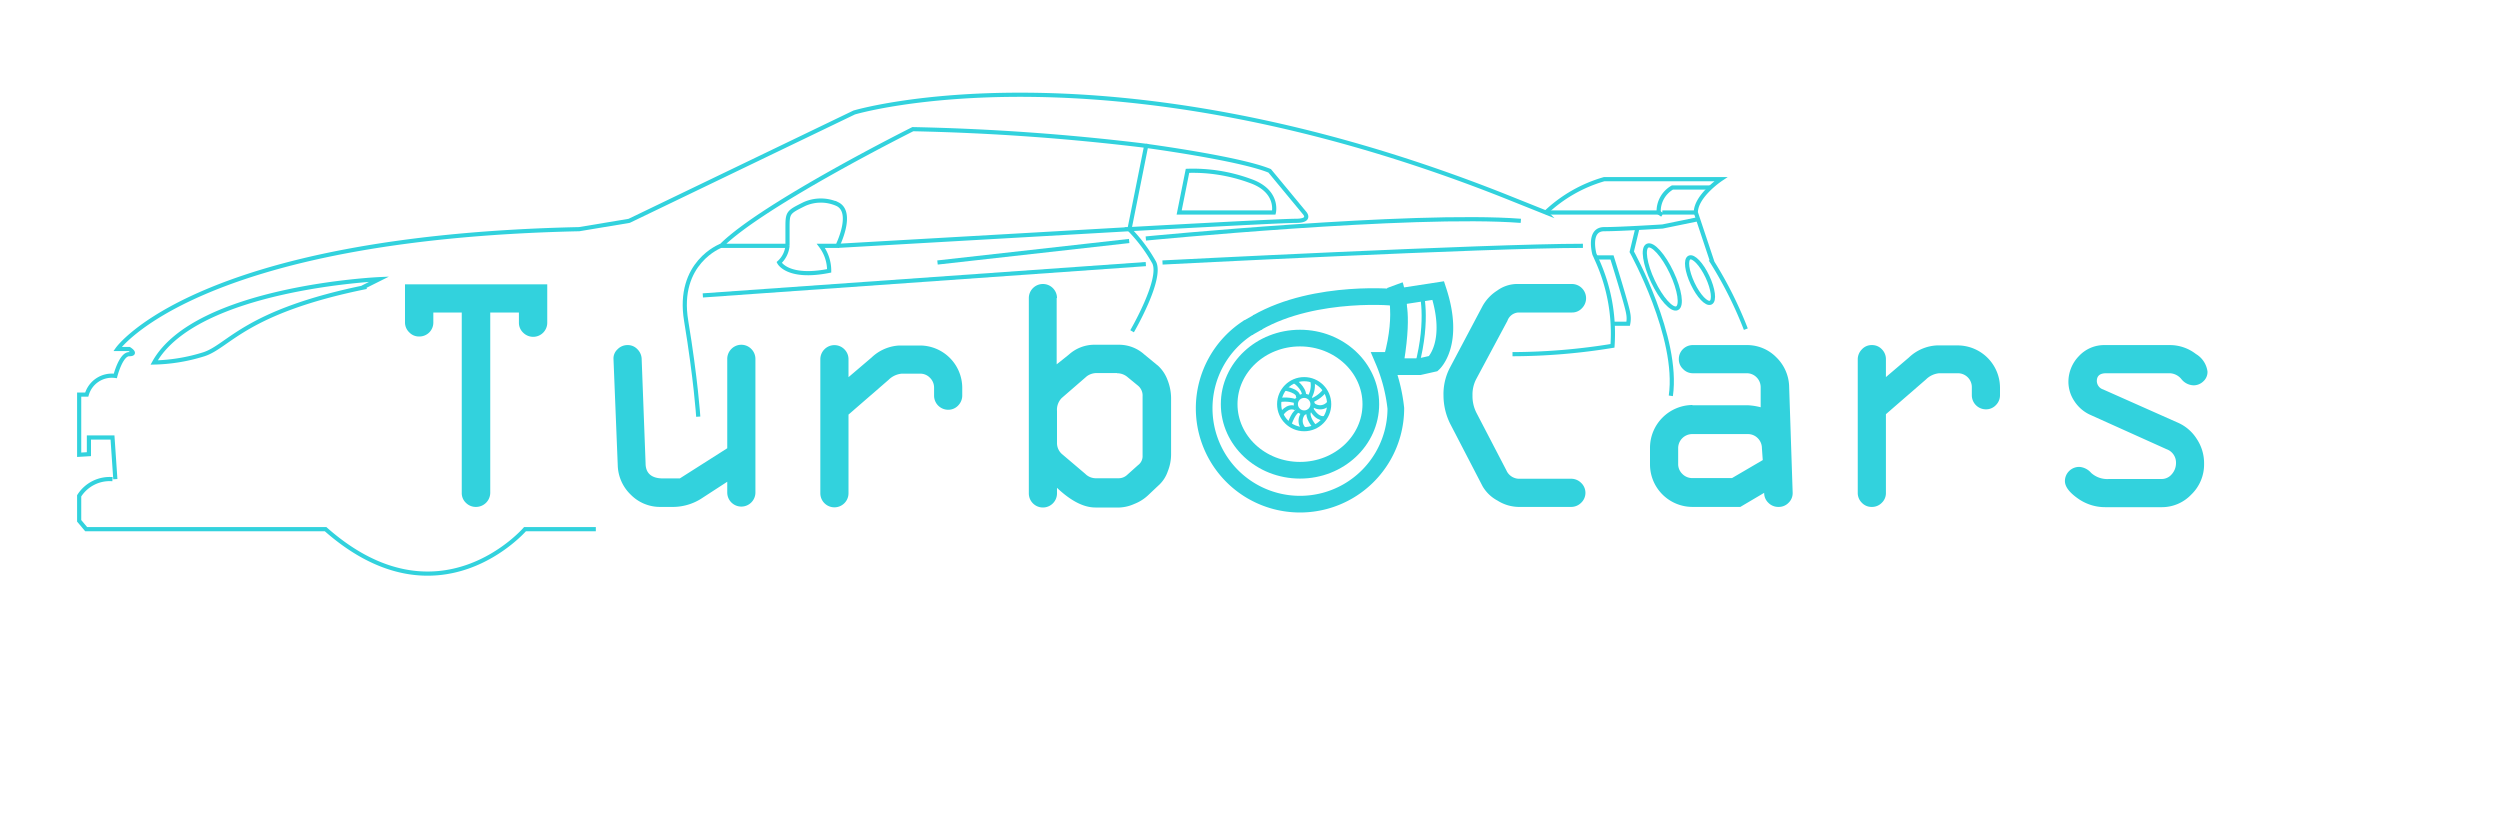<svg xmlns="http://www.w3.org/2000/svg" viewBox="0 0 300 100"><defs><style>.cls-1{fill:#32d2dd;}.cls-2,.cls-3{fill:none;stroke:#32d2dd;stroke-miterlimit:10;}.cls-2{stroke-width:2px;}.cls-3{stroke-width:0.5px;}</style></defs><g id="Warstwa_1" data-name="Warstwa 1"><path class="cls-1" d="M48.6,38.69V34.12H65.67v4.61A1.69,1.69,0,0,1,64,40.42a1.7,1.7,0,0,1-1.22-.5,1.62,1.62,0,0,1-.51-1.19V37.5H58.83V59.14a1.71,1.71,0,0,1-1.69,1.69,1.67,1.67,0,0,1-1.23-.49,1.6,1.6,0,0,1-.5-1.2V37.5H52v1.19a1.67,1.67,0,0,1-1.69,1.69,1.59,1.59,0,0,1-1.19-.49A1.64,1.64,0,0,1,48.6,38.69Z"/><path class="cls-1" d="M81.58,57.41l5.69-3.62V43.1a1.69,1.69,0,0,1,.49-1.22,1.67,1.67,0,0,1,2.4,0,1.69,1.69,0,0,1,.49,1.22v16a1.69,1.69,0,0,1-3.38,0V57.81l-2.94,1.91a6.38,6.38,0,0,1-3.49,1.11H79.27a4.91,4.91,0,0,1-3.56-1.45,5.08,5.08,0,0,1-1.58-3.54L73.62,43.1a1.48,1.48,0,0,1,.48-1.18,1.65,1.65,0,0,1,1.21-.51,1.57,1.57,0,0,1,1.18.5A1.7,1.7,0,0,1,77,43.1l.47,12.5c0,1.2.73,1.81,2.07,1.81Z"/><path class="cls-1" d="M98.44,59.14v-16a1.69,1.69,0,0,1,.49-1.22,1.68,1.68,0,0,1,2.4,0,1.67,1.67,0,0,1,.49,1.23v2.11l2.76-2.35a5.21,5.21,0,0,1,3.34-1.45h2.48a5.09,5.09,0,0,1,5.07,5.07v.9a1.71,1.71,0,0,1-.49,1.23,1.61,1.61,0,0,1-1.2.51,1.69,1.69,0,0,1-1.69-1.7v-.94a1.64,1.64,0,0,0-.5-1.2,1.59,1.59,0,0,0-1.19-.49h-2.2a2.57,2.57,0,0,0-1.57.74l-4.81,4.17v9.44a1.69,1.69,0,1,1-3.38,0Z"/><path class="cls-1" d="M126.8,35.77v7.95l1.49-1.19a4.57,4.57,0,0,1,2.92-1.16h3.1a4.52,4.52,0,0,1,3,1.16L139,43.92a4.38,4.38,0,0,1,1.1,1.67,6,6,0,0,1,.43,2.14v6.84a5.48,5.48,0,0,1-.4,2,4,4,0,0,1-.93,1.51l-1.47,1.39a5.11,5.11,0,0,1-1.61,1,4.79,4.79,0,0,1-1.77.43h-2.9q-2.11,0-4.61-2.36v.67a1.69,1.69,0,1,1-3.38,0V35.77a1.69,1.69,0,1,1,3.38,0Zm7.25,9h-2.34a2,2,0,0,0-1.29.38l-3,2.6a2,2,0,0,0-.58,1.57v3.82a1.76,1.76,0,0,0,.67,1.41l2.71,2.3a1.8,1.8,0,0,0,1.23.54h2.76a1.48,1.48,0,0,0,1-.36l1.35-1.21a1.33,1.33,0,0,0,.55-1.15V47.57a1.54,1.54,0,0,0-.55-1.29l-1.22-1A1.93,1.93,0,0,0,134.05,44.79Z"/><path class="cls-1" d="M182.41,57.45h6.1a1.69,1.69,0,0,1,1.22.49,1.64,1.64,0,0,1,0,2.4,1.69,1.69,0,0,1-1.22.49h-6.32a4.88,4.88,0,0,1-2.49-.76,4.51,4.51,0,0,1-1.79-1.72L174,50.81a7.68,7.68,0,0,1-.78-3.35,6.82,6.82,0,0,1,.74-3.28l3.95-7.46a5.19,5.19,0,0,1,1.75-1.85,4.11,4.11,0,0,1,2.29-.79h6.68a1.71,1.71,0,0,1,1.7,1.69,1.7,1.7,0,0,1-.5,1.22,1.59,1.59,0,0,1-1.19.51H182.2a1.49,1.49,0,0,0-1.31,1l-3.75,7a4,4,0,0,0-.44,1.95,4.4,4.4,0,0,0,.48,2.1l3.58,6.88A1.69,1.69,0,0,0,182.41,57.45Z"/><path class="cls-1" d="M203.07,48.63h6.64a7.57,7.57,0,0,1,1.57.24l0-2.39a1.67,1.67,0,0,0-.49-1.2,1.64,1.64,0,0,0-1.21-.49h-6.43a1.62,1.62,0,0,1-1.19-.51,1.59,1.59,0,0,1-.5-1.18,1.67,1.67,0,0,1,1.69-1.69h6.43a4.9,4.9,0,0,1,3.58,1.47,5.08,5.08,0,0,1,1.54,3.6l.42,12.66a1.6,1.6,0,0,1-.5,1.2,1.62,1.62,0,0,1-1.19.49,1.66,1.66,0,0,1-1.22-.49,1.61,1.61,0,0,1-.51-1.2l-2.86,1.69h-5.73A5.1,5.1,0,0,1,198,55.72v-2a5.14,5.14,0,0,1,5.12-5.12Zm8.46,6.58-.1-1.42a1.69,1.69,0,0,0-.5-1.21,1.65,1.65,0,0,0-1.19-.49h-6.67a1.69,1.69,0,0,0-1.69,1.7v1.89a1.63,1.63,0,0,0,.5,1.19,1.65,1.65,0,0,0,1.19.5h4.77Z"/><path class="cls-1" d="M222.93,59.14v-16a1.7,1.7,0,0,1,.5-1.22,1.57,1.57,0,0,1,1.19-.51,1.6,1.6,0,0,1,1.2.5,1.67,1.67,0,0,1,.49,1.23v2.11l2.76-2.35a5.23,5.23,0,0,1,3.34-1.45h2.48A5.09,5.09,0,0,1,240,46.48v.9a1.67,1.67,0,0,1-.49,1.23,1.61,1.61,0,0,1-1.2.51,1.69,1.69,0,0,1-1.69-1.7v-.94a1.67,1.67,0,0,0-1.69-1.69H232.7a2.59,2.59,0,0,0-1.58.74l-4.81,4.17v9.44a1.6,1.6,0,0,1-.5,1.2,1.62,1.62,0,0,1-1.19.49,1.59,1.59,0,0,1-1.19-.49A1.64,1.64,0,0,1,222.93,59.14Z"/><path class="cls-1" d="M252.56,41.41h7.75a5.1,5.1,0,0,1,3.2,1.07,2.88,2.88,0,0,1,1.39,2.11,1.51,1.51,0,0,1-.51,1.18,1.67,1.67,0,0,1-1.14.47,1.94,1.94,0,0,1-1.47-.73,1.89,1.89,0,0,0-1.39-.72h-7.65c-.75,0-1.12.31-1.12.94a1.07,1.07,0,0,0,.75,1l9,4a5.1,5.1,0,0,1,2.24,1.94,5.25,5.25,0,0,1,.88,3,5,5,0,0,1-1.54,3.68,4.85,4.85,0,0,1-3.49,1.51H252.6a5.62,5.62,0,0,1-3.29-1.07c-1-.71-1.52-1.4-1.52-2.07a1.69,1.69,0,0,1,.49-1.18,1.71,1.71,0,0,1,1.28-.51,2.07,2.07,0,0,1,1.38.72,2.88,2.88,0,0,0,2.13.73h6.3a1.58,1.58,0,0,0,1.24-.57,2,2,0,0,0,.51-1.32A1.7,1.7,0,0,0,260,53.91l-9.08-4.09a4.47,4.47,0,0,1-2-1.69,4.17,4.17,0,0,1-.71-2.26,4.43,4.43,0,0,1,1.26-3.14A4.13,4.13,0,0,1,252.56,41.41Z"/></g><g id="turbo"><path class="cls-2" d="M150.85,38.71c7.07-4.05,17.08-3,16.65-3,0,0,1,1.25,0,7.5"/><path class="cls-2" d="M167.38,34.22s1.2,3.28-.34,8.78"/><path class="cls-3" d="M170.52,34.87s1,3.33-.5,9"/><ellipse class="cls-2" cx="156" cy="48.5" rx="8.5" ry="7.93"/><circle class="cls-3" cx="156.5" cy="48.5" r="3"/><circle class="cls-3" cx="156.5" cy="48.5" r="1"/><path class="cls-3" d="M155.33,45.74s1.17.76,1.17,1.76"/><path class="cls-3" d="M157.5,45.74a2.85,2.85,0,0,1-.39,2"/><path class="cls-3" d="M159,46.84A3.78,3.78,0,0,1,157.54,48"/><path class="cls-3" d="M154.17,46.62s1.83.3,1.58,1.09"/><path class="cls-3" d="M153.54,48a4.48,4.48,0,0,1,2,.16"/><path class="cls-3" d="M153.76,49.71s.74-1.21,1.74-.71"/><path class="cls-3" d="M154.73,50.92s.6-1.81,1.18-1.61"/><path class="cls-3" d="M156.5,51.5a1.39,1.39,0,0,1,0-2"/><path class="cls-3" d="M157.78,51.21s-1.07-1.13-.67-1.92"/><path class="cls-3" d="M159,50.16s-.86.34-1.68-1.16"/><path class="cls-3" d="M159.49,48.33a1.33,1.33,0,0,1-2,.17"/><line class="cls-2" x1="150.99" y1="38.64" x2="149.74" y2="39.35"/><path class="cls-2" d="M167.84,35.6l4.75-.73c2.09,6.36-.59,8.76-.59,8.76l-1.64.37H168l-.54-.75H166A20.16,20.16,0,0,1,167.5,49a11.5,11.5,0,0,1-23,0,11.51,11.51,0,0,1,5.36-9.73"/></g><g id="gtr"><path class="cls-3" d="M71.5,63.5H63s-10.34,12-23.93,0H10.34l-.84-1v-3a4.33,4.33,0,0,1,4-2"/><path class="cls-3" d="M13.84,57.5l-.34-5H10.67v2l-1.17.07V47.35h.91a3.13,3.13,0,0,1,3.43-2.24s.66-2.61,1.66-2.61,0-.62,0-.62H14.1S23.5,28.5,69.5,27.5l6-1,27-13s30-9,78,10l5,2a17,17,0,0,1,7-4h14s-3,2-3,4l2,6a47.68,47.68,0,0,1,4,8"/><path class="cls-3" d="M43.5,34.5l2-1s-22,1-27,10a21.42,21.42,0,0,0,6-1c3-1,4.93-5.13,19.47-8.07"/><ellipse class="cls-3" cx="199.48" cy="33.25" rx="1.24" ry="4.15" transform="translate(4.91 88.39) rotate(-25.29)"/><ellipse class="cls-3" cx="204.01" cy="33.63" rx="0.98" ry="2.99" transform="translate(5.18 90.36) rotate(-25.29)"/><path class="cls-3" d="M93.5,31.5s1,2,6,1a4.94,4.94,0,0,0-1-3h2s2-4,0-5a4.83,4.83,0,0,0-4,0c-2,1-2,1-2,3v2A3.1,3.1,0,0,1,93.5,31.5Z"/><path class="cls-3" d="M100.54,29.5l35-2,2-10a276,276,0,0,0-28-2s-18,9-23,14h8"/><path class="cls-3" d="M142.5,20.5l-1,5h11.36s.64-2.59-2.86-3.8A19.92,19.92,0,0,0,142.5,20.5Z"/><path class="cls-3" d="M137.5,17.5s11.23,1.5,14.86,3l4.14,5s1,1-1,1-20,1-20,1a18.66,18.66,0,0,1,3,4c1,2-2.65,8.25-2.65,8.25"/><path class="cls-3" d="M86.5,29.5s-5.32,2-4.16,9S83.79,50,83.79,50"/><line class="cls-3" x1="84.34" y1="35.45" x2="137.5" y2="31.69"/><line class="cls-3" x1="112.5" y1="31.5" x2="135.5" y2="28.92"/><path class="cls-3" d="M139.5,31.5s38.89-2,50.45-2"/><path class="cls-3" d="M137.5,28.62s32-3.12,45-2.12"/><path class="cls-3" d="M205.26,22.5h-4.57a3.29,3.29,0,0,0-1.65,3H185.5"/><line class="cls-3" x1="199.48" y1="25.5" x2="203.5" y2="25.5"/><line class="cls-3" x1="199.48" y1="25.79" x2="199.04" y2="25.5"/><path class="cls-3" d="M181.5,42.5a75,75,0,0,0,12-1,21.33,21.33,0,0,0-1.91-10.42c-.08-.19-.17-.39-.26-.58,0,0-.83-3,1.17-3s7-.32,7-.32l4.29-.88"/><path class="cls-3" d="M191.51,30.89h1.93s1.82,5.8,1.94,6.7a3.16,3.16,0,0,1,0,1.26h-1.86"/><path class="cls-3" d="M196.47,27.46l-.66,2.75S201.5,40.5,200.5,47.5"/></g></svg>